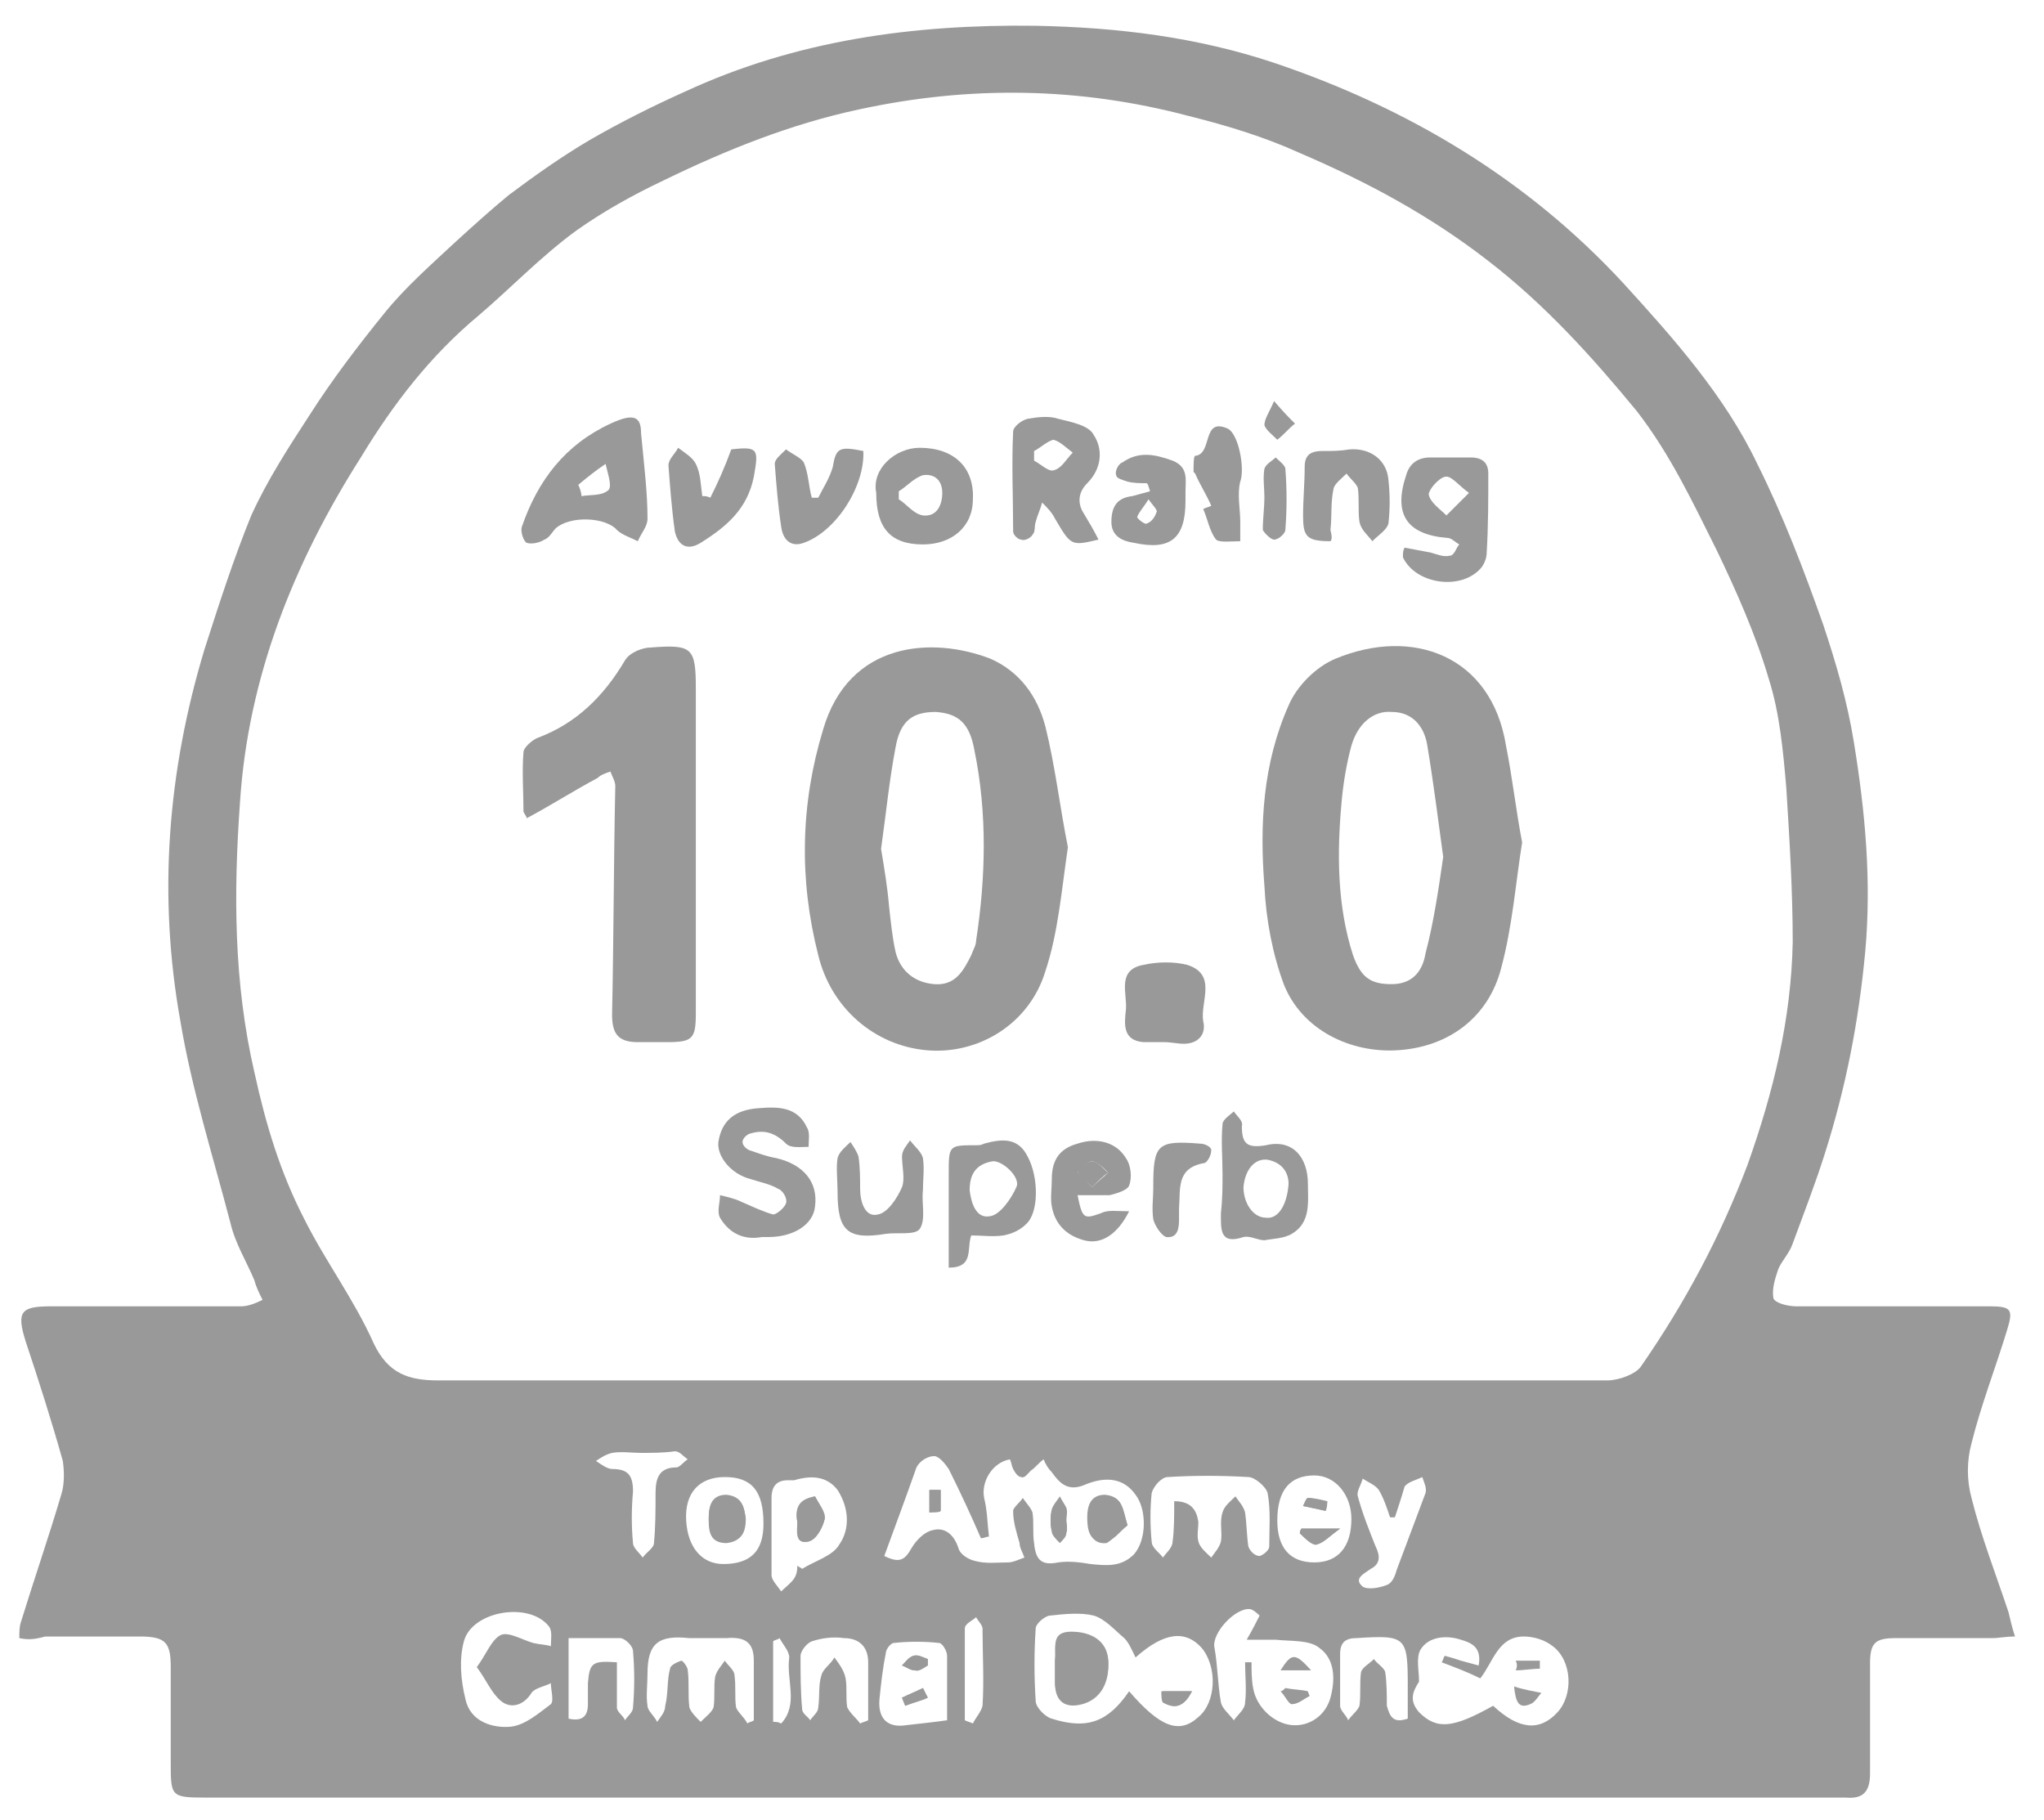 <?xml version="1.0" encoding="utf-8"?>
<!-- Generator: Adobe Illustrator 21.0.0, SVG Export Plug-In . SVG Version: 6.00 Build 0)  -->
<svg version="1.1" xmlns="http://www.w3.org/2000/svg" xmlns:xlink="http://www.w3.org/1999/xlink" x="0px" y="0px"
	 viewBox="0 0 126.9 113" style="enable-background:new 0 0 126.9 113;" xml:space="preserve">
<style type="text/css">
	.st0{display:none;}
	.st1{display:inline;}
	.st2{fill:#999999;}
</style>
<g id="Layer_2" class="st0">
	<rect x="-94.1" y="-61.7" class="st1" width="317" height="247"/>
</g>
<g id="Layer_1">
	<g>
		<path class="st2" d="M1.2,101.7c0-0.4,0-0.7,0.1-1c0.8-2.6,1.7-5.2,2.5-7.9c0.2-0.6,0.2-1.4,0.1-2.1c-0.7-2.5-1.5-5-2.3-7.4
			c-0.6-1.9-0.3-2.2,1.6-2.2c3.9,0,7.8,0,11.8,0c0.4,0,0.9-0.2,1.3-0.4c-0.2-0.4-0.4-0.8-0.5-1.2c-0.5-1.2-1.2-2.3-1.5-3.6
			c-1.1-4.2-2.4-8.3-3.1-12.5c-1.4-7.8-0.8-15.5,1.5-23.1c0.9-2.8,1.8-5.6,2.9-8.3c1-2.2,2.3-4.2,3.6-6.2c1.4-2.2,3-4.3,4.7-6.4
			c1.3-1.6,2.9-3,4.4-4.4c1.1-1,2.2-2,3.3-2.9c1.6-1.2,3.3-2.4,5-3.4c1.9-1.1,3.9-2.1,5.9-3c6.9-3.2,14.2-4.2,21.8-4.1
			c5.1,0.1,10,0.7,14.8,2.3c8.3,2.8,15.7,7.2,21.7,13.7c3.1,3.4,6.3,7,8.3,11.2c1.6,3.2,2.9,6.6,4.1,10c0.8,2.4,1.5,4.8,1.9,7.3
			c0.7,4.3,1.1,8.6,0.7,13c-0.4,4.3-1.2,8.4-2.5,12.5c-0.6,1.9-1.3,3.7-2,5.6c-0.2,0.6-0.7,1.1-0.9,1.6c-0.2,0.6-0.4,1.2-0.3,1.8
			c0.1,0.3,0.9,0.5,1.4,0.5c4,0,8,0,12,0c1.4,0,1.5,0.2,1.1,1.5c-0.7,2.3-1.6,4.6-2.2,7c-0.3,1.1-0.3,2.3,0,3.4
			c0.6,2.4,1.5,4.7,2.3,7.1c0.1,0.4,0.2,0.9,0.4,1.5c-0.6,0-1,0.1-1.4,0.1c-2,0-4,0-6,0c-1.3,0-1.6,0.3-1.6,1.6c0,2.3,0,4.6,0,6.8
			c0,1.1-0.4,1.6-1.5,1.5c-0.2,0-0.4,0-0.6,0c-33.8,0-67.5,0-101.3,0c-2.1,0-2.1-0.1-2.1-2.2c0-2,0-3.9,0-5.9c0-1.5-0.3-1.9-1.9-1.9
			c-2,0-3.9,0-5.9,0C2.1,101.8,1.7,101.8,1.2,101.7z M63,85.7c6.7,0,13.4,0,20,0c5.6,0,11.2,0,16.8,0c0.7,0,1.8-0.4,2.1-0.9
			c2.7-3.9,4.9-8,6.6-12.5c1.6-4.5,2.7-9,2.8-13.8c0-3.2-0.2-6.4-0.4-9.6c-0.2-2.3-0.4-4.6-1.1-6.8c-0.8-2.7-2-5.4-3.2-7.9
			c-1.5-3-2.9-6-5-8.7c-2.8-3.4-5.7-6.6-9.2-9.3c-3.6-2.8-7.5-4.9-11.7-6.7c-2.2-1-4.5-1.7-6.9-2.3C67,5.4,60.2,5.3,53.3,6.8
			c-4.2,0.9-8.2,2.5-12.1,4.4c-1.9,0.9-3.7,1.9-5.4,3.1c-2.2,1.6-4.1,3.6-6.1,5.3c-3,2.5-5.3,5.5-7.3,8.8c-4.2,6.6-7,13.7-7.5,21.4
			c-0.4,5.6-0.4,11.2,0.9,16.8c0.7,3.2,1.6,6.2,3.1,9.1c1.3,2.6,3.1,5,4.3,7.7c0.9,1.9,2.2,2.3,4,2.3C39.1,85.7,51.1,85.7,63,85.7z
			 M54.9,96.6c1,0.5,1.3,0.2,1.7-0.5c0.3-0.5,0.8-1,1.3-1.1c0.7-0.2,1.3,0.2,1.6,1.1c0.1,0.4,0.6,0.7,1,0.8c0.7,0.2,1.4,0.1,2.1,0.1
			c0.3,0,0.7-0.2,1-0.3c-0.1-0.3-0.3-0.6-0.3-0.9c-0.2-0.7-0.4-1.3-0.4-2c0-0.2,0.4-0.5,0.6-0.8c0.2,0.3,0.5,0.6,0.6,0.9
			c0.1,0.6,0,1.3,0.1,1.9c0.1,1.1,0.5,1.4,1.5,1.2c0.7-0.1,1.4,0,2,0.1c1,0.1,1.9,0.2,2.7-0.6c0.8-0.9,0.8-2.8,0.1-3.7
			c-0.7-1-1.8-1.2-3.2-0.6c-1,0.4-1.5-0.1-2-0.8c-0.2-0.2-0.4-0.5-0.5-0.8c-0.3,0.2-0.5,0.5-0.8,0.7c-0.2,0.2-0.4,0.5-0.6,0.4
			c-0.2,0-0.4-0.3-0.5-0.5c-0.1-0.2-0.1-0.4-0.2-0.6c-1.1,0.2-1.8,1.4-1.6,2.4c0.2,0.8,0.2,1.6,0.3,2.4c-0.2,0-0.3,0.1-0.5,0.1
			c-0.6-1.4-1.3-2.9-2-4.3c-0.2-0.3-0.6-0.8-0.9-0.8c-0.4,0-0.9,0.3-1.1,0.7C56.3,92.8,55.6,94.7,54.9,96.6z M70.1,105
			c1.9,2.2,3.1,2.7,4.3,1.6c1.1-0.9,1.2-3.1,0.2-4.3c-1-1.1-2.3-1-4.1,0.6c-0.2-0.4-0.4-0.9-0.7-1.2c-0.6-0.5-1.2-1.2-1.9-1.4
			c-0.8-0.2-1.8-0.1-2.7,0c-0.3,0-0.9,0.5-0.9,0.8c-0.1,1.5-0.1,3,0,4.5c0,0.4,0.6,1,1,1.1C67.5,107.4,68.8,106.9,70.1,105z
			 M92.7,105.9c1.6,1.5,2.9,1.6,4,0.4c1-1.1,0.9-3.2-0.3-4.1c-0.5-0.4-1.2-0.6-1.8-0.6c-1.6,0-1.9,1.6-2.7,2.6
			c-0.8-0.4-1.6-0.7-2.4-1c0.1-0.1,0.1-0.3,0.2-0.4c0.4,0.1,0.7,0.2,1,0.3c0.4,0.1,0.7,0.2,1.1,0.3c0.2-1.1-0.4-1.4-1.1-1.6
			c-0.9-0.3-2-0.2-2.5,0.6c-0.3,0.5-0.1,1.3-0.1,2c-0.3,0.5-0.7,1.1,0,1.9C89.2,107.4,90.2,107.3,92.7,105.9z M77.4,101.8
			c0.4-0.7,0.6-1.1,0.8-1.5c0,0-0.4-0.4-0.6-0.4c-0.9-0.1-2.4,1.5-2.2,2.4c0.2,1.1,0.2,2.3,0.4,3.4c0.1,0.4,0.5,0.7,0.8,1.1
			c0.3-0.4,0.7-0.7,0.7-1.1c0.1-0.8,0-1.7,0-2.5c0.1,0,0.3,0,0.4,0c0,0.5,0,1.1,0.1,1.6c0.2,1.2,1.3,2.2,2.4,2.3
			c1.1,0.1,2.1-0.6,2.4-1.7c0.3-1.1,0.3-2.4-0.7-3.1c-0.6-0.5-1.8-0.4-2.7-0.5C78.7,101.8,78.1,101.8,77.4,101.8z M72.9,93.2
			c1.1,0,1.4,0.6,1.5,1.3c0,0.4-0.1,0.8,0,1.2c0.1,0.4,0.5,0.7,0.8,1c0.2-0.3,0.5-0.6,0.6-1c0.1-0.6-0.1-1.2,0.1-1.8
			c0.1-0.4,0.5-0.7,0.8-1c0.2,0.3,0.5,0.6,0.6,1c0.1,0.7,0.1,1.4,0.2,2.1c0.1,0.3,0.4,0.6,0.7,0.6c0.1,0,0.6-0.3,0.6-0.6
			c0-1.1,0.1-2.2-0.1-3.3c-0.1-0.4-0.8-1-1.2-1c-1.7-0.1-3.4-0.1-5,0c-0.4,0-0.9,0.6-1,1c-0.1,1-0.1,2,0,3c0,0.4,0.5,0.7,0.7,1
			c0.2-0.3,0.6-0.6,0.6-1C72.9,95,72.9,94.1,72.9,93.2z M46.4,107c0.1-0.1,0.3-0.1,0.4-0.2c0-1.2,0-2.5,0-3.7c0-1.1-0.5-1.5-1.7-1.4
			c-0.8,0-1.6,0-2.3,0c-1.9-0.2-2.6,0.3-2.6,2.2c0,0.7-0.1,1.4,0,2c0,0.3,0.4,0.6,0.6,1c0.2-0.3,0.5-0.6,0.5-1
			c0.2-0.8,0.1-1.6,0.3-2.3c0-0.2,0.4-0.4,0.7-0.5c0.1,0,0.4,0.4,0.4,0.6c0.1,0.8,0,1.5,0.1,2.3c0.1,0.3,0.4,0.6,0.7,0.9
			c0.3-0.3,0.7-0.6,0.8-0.9c0.1-0.6,0-1.3,0.1-1.9c0.1-0.4,0.4-0.7,0.6-1c0.2,0.3,0.6,0.6,0.6,0.9c0.1,0.7,0,1.4,0.1,2
			C45.8,106.3,46.2,106.6,46.4,107z M29.6,103.5c0.6-0.8,0.9-1.7,1.5-2c0.5-0.2,1.3,0.3,2,0.5c0.4,0.1,0.8,0.1,1.1,0.2
			c0-0.4,0.1-0.9-0.1-1.2c-1.2-1.6-4.8-1-5.3,0.9c-0.3,1.1-0.2,2.4,0.1,3.6c0.3,1.4,1.7,1.8,2.8,1.7c0.9-0.1,1.7-0.8,2.5-1.4
			c0.2-0.2,0-0.9,0-1.3c-0.4,0.2-1,0.3-1.2,0.6c-0.5,0.8-1.3,1-1.9,0.5C30.5,105.1,30.2,104.3,29.6,103.5z M49.5,97.2
			c0.1,0.1,0.2,0.1,0.3,0.2c0.8-0.5,1.9-0.8,2.3-1.5c0.7-1,0.6-2.3-0.1-3.4c-0.7-0.9-1.7-0.9-2.7-0.6c-0.1,0-0.2,0-0.4,0
			c-0.7,0-1,0.4-1,1.1c0,1.6,0,3.2,0,4.8c0,0.3,0.4,0.7,0.6,1c0.3-0.3,0.6-0.5,0.8-0.8C49.5,97.7,49.5,97.4,49.5,97.2z M79.3,94.4
			c0,1.7,0.8,2.6,2.3,2.6c1.5,0,2.3-1,2.3-2.7c0-1.5-1-2.7-2.3-2.7C80.1,91.6,79.3,92.5,79.3,94.4z M58.8,106.8c0-1.4,0-2.7,0-4
			c0-0.3-0.3-0.8-0.5-0.8c-0.9-0.1-1.9-0.1-2.8,0c-0.2,0-0.5,0.4-0.5,0.6c-0.2,1-0.3,1.9-0.4,2.9c-0.1,1.2,0.5,1.8,1.7,1.6
			C57.2,107,58.1,106.9,58.8,106.8z M86.6,94.2c-0.1,0-0.2,0-0.3,0c-0.2-0.6-0.4-1.2-0.7-1.7c-0.2-0.3-0.7-0.5-1-0.7
			c-0.1,0.4-0.4,0.8-0.3,1.1C84.6,94,85,95,85.4,96c0.3,0.6,0.3,1.1-0.3,1.4c-0.4,0.3-1.1,0.6-0.5,1.1c0.3,0.2,1,0.1,1.5-0.1
			c0.3-0.1,0.5-0.5,0.6-0.9c0.6-1.6,1.2-3.2,1.8-4.8c0.1-0.3-0.1-0.7-0.2-1c-0.4,0.2-0.9,0.3-1.1,0.6C87,93,86.8,93.6,86.6,94.2z
			 M44.9,97.1c1.7,0,2.5-0.8,2.5-2.5c0-2-0.7-2.9-2.4-2.9c-1.6,0-2.5,1-2.4,2.7C42.7,96.1,43.6,97.1,44.9,97.1z M53.4,107
			c0.2-0.1,0.3-0.1,0.5-0.2c0-1.2,0-2.4,0-3.6c0-1-0.6-1.5-1.5-1.5c-0.7-0.1-1.4,0-2,0.2c-0.3,0.1-0.7,0.6-0.7,0.9
			c0,1.1,0,2.2,0.1,3.3c0,0.3,0.4,0.5,0.5,0.7c0.2-0.3,0.5-0.5,0.5-0.8c0.1-0.7,0-1.4,0.2-2c0.1-0.4,0.6-0.7,0.8-1.1
			c0.3,0.4,0.6,0.8,0.7,1.3c0.1,0.6,0,1.2,0.1,1.8C52.8,106.4,53.2,106.7,53.4,107z M35.3,101.7c0,1.8,0,3.4,0,5
			c0.9,0.2,1.2-0.2,1.2-0.9c0-0.4,0-0.9,0-1.3c0.1-1.3,0.3-1.4,1.8-1.3c0,0.9,0,1.9,0,2.8c0,0.3,0.4,0.5,0.5,0.8
			c0.2-0.3,0.5-0.5,0.5-0.8c0.1-1.2,0.1-2.3,0-3.5c0-0.3-0.5-0.8-0.8-0.8C37.5,101.7,36.5,101.7,35.3,101.7z M87.4,106.7
			c0-0.6,0-1.3,0-2c0-3.1-0.1-3.2-3.2-3c-0.7,0-1,0.3-1,1c0,1.1,0,2.2,0,3.2c0,0.3,0.4,0.6,0.5,0.9c0.2-0.3,0.6-0.6,0.7-0.9
			c0.1-0.7,0-1.4,0.1-2.1c0.1-0.3,0.5-0.5,0.8-0.8c0.2,0.3,0.6,0.5,0.7,0.8c0.1,0.7,0.1,1.4,0.1,2.1C86.3,106.6,86.5,107,87.4,106.7
			z M39.8,90.2c-0.6,0-1.2-0.1-1.8,0c-0.4,0.1-0.7,0.3-1,0.5c0.3,0.2,0.7,0.5,1,0.5c1,0,1.3,0.4,1.3,1.4c-0.1,1.1-0.1,2.2,0,3.2
			c0,0.3,0.4,0.6,0.6,0.9c0.2-0.3,0.7-0.6,0.7-0.9c0.1-1,0.1-2.1,0.1-3.1c0-0.9,0.2-1.6,1.3-1.6c0.2,0,0.5-0.4,0.7-0.5
			c-0.3-0.2-0.5-0.5-0.8-0.5C41.2,90.2,40.5,90.2,39.8,90.2z M59.9,106.8c0.2,0.1,0.3,0.1,0.5,0.2c0.2-0.4,0.5-0.7,0.6-1.1
			c0.1-1.6,0-3.2,0-4.8c0-0.2-0.3-0.5-0.4-0.7c-0.2,0.2-0.7,0.4-0.7,0.7C59.9,102.9,59.9,104.9,59.9,106.8z M48.4,101.7
			c-0.1,0.1-0.3,0.1-0.4,0.2c0,1.7,0,3.3,0,5c0.2,0,0.3,0,0.5,0.1c1.1-1.2,0.3-2.7,0.5-4.1C49,102.5,48.6,102.1,48.4,101.7z"/>
		<path class="st2" d="M70,94.7c-0.3-1-0.3-1.8-1.3-1.8c-1,0-1.1,0.7-1.1,1.4c0,0.7,0.1,1.6,1.1,1.5C69.1,95.6,69.5,95,70,94.7z
			 M66.2,94.4C66.2,94.4,66.2,94.4,66.2,94.4c0-0.2,0-0.5,0-0.7c-0.1-0.3-0.3-0.5-0.4-0.7c-0.2,0.3-0.4,0.5-0.5,0.8
			c-0.1,0.4-0.1,0.9,0,1.3c0,0.2,0.3,0.5,0.5,0.7c0.2-0.2,0.4-0.4,0.4-0.6C66.3,94.9,66.2,94.6,66.2,94.4z M58.4,92.5
			c-0.2,0-0.5,0-0.7,0c0,0.5,0,0.9,0,1.4c0.2,0,0.7,0,0.7-0.1C58.4,93.4,58.4,93,58.4,92.5z"/>
		<path class="st2" d="M65.5,103.5c0,0.3,0,0.6,0,1c0,1.1,0.6,1.6,1.7,1.3c1.1-0.3,1.7-1.3,1.6-2.7c-0.1-1.1-1-1.8-2.3-1.7
			c-1.3,0-0.9,1-1,1.7C65.5,103.2,65.5,103.4,65.5,103.5z M74,105c-0.7,0-1.3,0-1.9,0c0,0.2,0,0.6,0.1,0.7
			C72.9,106.1,73.5,106,74,105z"/>
		<path class="st2" d="M50.6,92.9c-1.2,0.3-1.2,1-1.1,1.6c0,0.5-0.2,1.4,0.7,1.2c0.5-0.1,0.9-0.9,1-1.4
			C51.3,93.9,50.8,93.3,50.6,92.9z"/>
		<path class="st2" d="M80.8,94.9c0,0.1-0.1,0.2-0.1,0.3c0.3,0.2,0.7,0.7,1,0.7c0.5-0.1,0.8-0.5,1.5-1
			C82.1,94.9,81.4,94.9,80.8,94.9z M82.3,93.8c0-0.2,0.1-0.4,0.1-0.6c-0.4-0.1-0.8-0.2-1.2-0.2c-0.1,0-0.2,0.3-0.3,0.5
			C81.4,93.6,81.9,93.7,82.3,93.8z"/>
		<path class="st2" d="M57.6,103.4c0-0.1,0-0.2,0-0.4c-0.3-0.1-0.6-0.3-0.9-0.2c-0.3,0.1-0.5,0.4-0.7,0.6c0.3,0.1,0.5,0.3,0.8,0.3
			C57,103.8,57.3,103.6,57.6,103.4z M57.6,105.4c-0.1-0.2-0.2-0.4-0.3-0.6c-0.4,0.2-0.9,0.4-1.3,0.6c0,0,0.2,0.5,0.2,0.5
			C56.7,105.7,57.1,105.6,57.6,105.4z"/>
		<path class="st2" d="M46.3,94.3c-0.1-0.7-0.2-1.4-1.2-1.4c-1,0-1.1,0.7-1.1,1.5c0,0.7,0.1,1.4,1.1,1.4
			C46,95.7,46.2,95.2,46.3,94.3z"/>
		<path class="st2" d="M66.3,52.6c-0.4,2.7-0.6,5.3-1.4,7.7c-1,3.3-4.2,5.2-7.4,4.9c-3.2-0.3-5.9-2.6-6.7-5.9
			c-1.2-4.7-1.1-9.4,0.3-14c1.6-5.5,6.8-5.8,10.4-4.4c1.8,0.8,2.9,2.3,3.4,4.2C65.5,47.5,65.8,50.1,66.3,52.6z M54.7,52.7
			c0.2,1.2,0.4,2.4,0.5,3.6c0.1,0.9,0.2,1.9,0.4,2.8c0.3,1.2,1.2,1.9,2.4,2c1.3,0.1,1.8-0.8,2.3-1.8c0.1-0.3,0.3-0.6,0.3-0.9
			c0.6-3.9,0.7-7.9-0.1-11.8c-0.3-1.7-1-2.3-2.4-2.4c-1.4,0-2.2,0.5-2.5,2.2C55.2,48.5,55,50.6,54.7,52.7z"/>
		<path class="st2" d="M94.5,52.3c-0.4,2.5-0.6,5.2-1.3,7.8c-0.8,3.1-3.3,4.9-6.4,5.1c-3,0.2-6-1.3-7.1-4.1c-0.7-1.9-1.1-4-1.2-6.1
			c-0.3-3.8-0.1-7.6,1.5-11.2c0.5-1.2,1.7-2.4,2.9-2.9c4.8-2,9.7-0.2,10.6,5.4C93.9,48.3,94.1,50.2,94.5,52.3z M89.6,53.2
			c-0.3-2.2-0.6-4.6-1-7c-0.2-1.1-0.9-2-2.2-2c-1.1-0.1-2.1,0.7-2.5,2.1c-0.3,1.1-0.5,2.3-0.6,3.4c-0.3,3.2-0.3,6.5,0.7,9.6
			c0.5,1.4,1.1,1.8,2.4,1.8c1.2,0,1.9-0.7,2.1-1.9C89,57.3,89.3,55.3,89.6,53.2z"/>
		<path class="st2" d="M32.5,50.4c0-1.2-0.1-2.5,0-3.7c0-0.3,0.6-0.8,0.9-0.9c2.4-0.9,4.1-2.6,5.4-4.8c0.3-0.5,1.1-0.8,1.6-0.8
			c2.6-0.2,2.8,0,2.8,2.6c0,6.7,0,13.4,0,20.1c0,1.6-0.2,1.8-1.8,1.8c-0.6,0-1.2,0-1.8,0c-1.2,0-1.6-0.5-1.6-1.7
			c0.1-4.7,0.1-9.5,0.2-14.2c0-0.3-0.2-0.6-0.3-0.9c-0.3,0.1-0.6,0.2-0.8,0.4c-1.5,0.8-2.9,1.7-4.4,2.5
			C32.7,50.7,32.6,50.6,32.5,50.4z"/>
		<path class="st2" d="M39.8,26.9c0.2,2.1,0.4,3.7,0.4,5.3c0,0.5-0.4,0.9-0.6,1.4c-0.4-0.2-1-0.4-1.3-0.7c-0.7-0.8-2.9-0.9-3.8-0.1
			c-0.2,0.2-0.4,0.6-0.7,0.7c-0.3,0.2-0.8,0.3-1.1,0.2c-0.2-0.1-0.4-0.7-0.3-1c1-2.9,2.7-5.1,5.5-6.4C39.4,25.6,39.8,25.9,39.8,26.9
			z M35.9,30.1c0.1,0.2,0.2,0.5,0.2,0.7c0.6-0.1,1.3,0,1.7-0.4c0.2-0.3-0.1-1.1-0.2-1.6C37,29.2,36.5,29.6,35.9,30.1z"/>
		<path class="st2" d="M47.3,76.8c-1.1,0.2-2-0.2-2.6-1.2c-0.2-0.4,0-0.9,0-1.4c0.4,0.1,0.9,0.2,1.3,0.4c0.7,0.3,1.3,0.6,2,0.8
			c0.2,0,0.7-0.4,0.8-0.7c0.1-0.3-0.2-0.8-0.5-0.9c-0.5-0.3-1.1-0.4-1.7-0.6c-1.2-0.3-2.1-1.4-2-2.3c0.2-1.3,1-2,2.5-2.1
			c1.2-0.1,2.4-0.1,3,1.2c0.2,0.3,0.1,0.8,0.1,1.2c-0.5,0-1.1,0.1-1.4-0.2c-0.7-0.7-1.4-0.9-2.3-0.6c-0.2,0.1-0.4,0.3-0.4,0.5
			c0,0.2,0.2,0.4,0.4,0.5c0.6,0.2,1.1,0.4,1.7,0.5c1.7,0.4,2.6,1.5,2.4,3c-0.1,1.1-1.3,1.9-2.9,1.9C47.6,76.8,47.5,76.8,47.3,76.8z"
			/>
		<path class="st2" d="M87.2,34c0.5,0.1,1.1,0.2,1.6,0.3c0.4,0.1,0.8,0.3,1.2,0.2c0.3,0,0.4-0.5,0.6-0.7c-0.2-0.1-0.5-0.4-0.7-0.4
			c-2.6-0.2-3.4-1.5-2.6-3.9c0.2-0.7,0.7-1.1,1.5-1.1c0.8,0,1.7,0,2.5,0c0.7,0,1.1,0.3,1.1,1c0,1.6,0,3.3-0.1,4.9
			c0,0.3-0.1,0.6-0.3,0.9c-1.2,1.5-4.1,1.1-4.9-0.6C87.1,34.3,87.1,34.2,87.2,34z M91.2,30.6c-0.7-0.5-1.1-1.1-1.5-1
			c-0.4,0.1-1,0.8-1,1.1c0.1,0.5,0.7,0.9,1.1,1.3C90.2,31.6,90.6,31.2,91.2,30.6z"/>
		<path class="st2" d="M68.2,33.5c-1.7,0.4-1.7,0.4-2.7-1.3c-0.2-0.4-0.5-0.7-0.8-1c-0.1,0.4-0.3,0.8-0.4,1.2
			c-0.1,0.3,0,0.6-0.2,0.8c-0.1,0.2-0.5,0.4-0.7,0.3c-0.2,0-0.5-0.3-0.5-0.5c0-2.1-0.1-4.2,0-6.2c0-0.3,0.5-0.7,0.9-0.8
			c0.6-0.1,1.3-0.2,1.9,0c0.8,0.2,1.9,0.4,2.2,1c0.6,0.9,0.5,2.1-0.4,3c-0.6,0.6-0.6,1.3-0.2,1.9C67.6,32.4,67.9,32.9,68.2,33.5z
			 M64.2,28c0,0.2,0,0.4,0,0.6c0.4,0.2,0.9,0.7,1.2,0.6c0.5-0.1,0.8-0.7,1.2-1.1c-0.4-0.3-0.8-0.7-1.2-0.8
			C65,27.4,64.6,27.8,64.2,28z"/>
		<path class="st2" d="M75.9,72.9c0-1-0.1-2.1,0-3.1c0-0.3,0.5-0.6,0.7-0.8c0.2,0.3,0.6,0.6,0.5,0.9c0,1.1,0.3,1.4,1.5,1.2
			c1.6-0.4,2.6,0.7,2.6,2.4c0,1.1,0.2,2.4-1,3.1c-0.5,0.3-1.2,0.3-1.7,0.4c-0.4,0-0.9-0.3-1.3-0.2c-1.5,0.5-1.4-0.5-1.4-1.5
			C75.9,74.4,75.9,73.6,75.9,72.9C75.9,72.9,75.9,72.9,75.9,72.9z M80,73.5c0-0.6-0.3-1.3-1.3-1.5c-0.8-0.1-1.4,0.6-1.5,1.7
			c0,1,0.6,1.9,1.4,1.9C79.3,75.7,79.9,74.9,80,73.5z"/>
		<path class="st2" d="M60.3,76.7c-0.3,0.8,0.2,2-1.4,2c0-1,0-2,0-3c0-0.9,0-1.8,0-2.8c0-1.8,0-1.8,1.7-1.8c0.2,0,0.3,0,0.5-0.1
			c1.1-0.3,2.1-0.4,2.7,0.8c0.7,1.3,0.7,3.5-0.1,4.2c-0.4,0.4-0.9,0.6-1.4,0.7C61.6,76.8,61,76.7,60.3,76.7z M60.2,73.9
			c0.1,0.8,0.4,1.8,1.3,1.6c0.6-0.1,1.3-1.1,1.6-1.8c0.3-0.6-0.9-1.7-1.5-1.6C60.5,72.3,60.2,73,60.2,73.9z"/>
		<path class="st2" d="M54.4,30.6c-0.3-1.5,1.2-2.8,2.7-2.8c2.1,0,3.4,1.2,3.3,3.2c0,1.7-1.3,2.8-3.1,2.8
			C55.3,33.8,54.4,32.8,54.4,30.6z M55.8,30.5c0,0.2,0,0.4,0,0.5c0.5,0.3,0.9,0.9,1.5,1c0.9,0.1,1.2-0.7,1.2-1.4
			c0-0.8-0.5-1.2-1.2-1.1C56.7,29.7,56.3,30.2,55.8,30.5z"/>
		<path class="st2" d="M72.3,64.7c-0.4,0-0.9,0-1.3,0c-1.3-0.1-1.2-1.1-1.1-2c0.1-1-0.6-2.5,1.1-2.8c0.9-0.2,1.9-0.2,2.7,0
			c1.9,0.6,0.8,2.3,1,3.5c0.2,0.8-0.3,1.4-1.2,1.4C73.1,64.8,72.7,64.7,72.3,64.7C72.3,64.7,72.3,64.7,72.3,64.7z"/>
		<path class="st2" d="M45.4,27.9c1.7-0.2,1.7,0,1.4,1.7c-0.4,2-1.7,3.1-3.3,4.1c-0.8,0.5-1.4,0.2-1.6-0.7c-0.2-1.4-0.3-2.8-0.4-4.1
			c0-0.4,0.4-0.7,0.6-1.1c0.4,0.3,0.9,0.6,1.1,1c0.3,0.6,0.3,1.3,0.4,2c0.2,0,0.3,0,0.5,0.1C44.6,29.9,45,29,45.4,27.9z"/>
		<path class="st2" d="M82.6,33.6c-1.5,0-1.7-0.3-1.7-1.6c0-1,0.1-2,0.1-3c0-0.7,0.3-1,1.1-1c0.6,0,1.1,0,1.7-0.1
			c1.2-0.1,2.3,0.6,2.4,1.9c0.1,0.9,0.1,1.8,0,2.7c-0.1,0.4-0.6,0.7-1,1.1c-0.3-0.4-0.7-0.7-0.8-1.2c-0.1-0.7,0-1.4-0.1-2.1
			c-0.1-0.3-0.5-0.6-0.7-0.9c-0.3,0.3-0.7,0.6-0.8,0.9c-0.2,0.9-0.1,1.7-0.2,2.6C82.7,33.3,82.7,33.5,82.6,33.6z"/>
		<path class="st2" d="M66.9,74.2c0.3,1.5,0.4,1.5,1.5,1.1c0.4-0.2,1-0.1,1.7-0.1c-0.7,1.4-1.7,2.1-2.8,1.8c-1.1-0.3-1.8-1-2-2.1
			c-0.1-0.5,0-1.1,0-1.7c0-1.2,0.5-1.9,1.6-2.2c1.2-0.4,2.4-0.1,3,0.9c0.3,0.4,0.4,1.2,0.2,1.7c-0.1,0.3-0.8,0.5-1.2,0.6
			C68.2,74.2,67.6,74.2,66.9,74.2z M67.8,73.7c0.4-0.4,0.7-0.6,1-0.9c-0.3-0.3-0.7-0.7-1-0.7c-0.3,0-0.6,0.5-0.9,0.7
			C67.1,73,67.4,73.3,67.8,73.7z"/>
		<path class="st2" d="M53.6,28c0.1,2.2-1.7,5-3.7,5.7c-0.8,0.3-1.3-0.2-1.4-1c-0.2-1.3-0.3-2.6-0.4-3.9c0-0.3,0.4-0.6,0.7-0.9
			c0.4,0.3,0.9,0.5,1.1,0.8c0.3,0.7,0.3,1.5,0.5,2.2c0.1,0,0.3,0,0.4,0c0.3-0.6,0.7-1.2,0.9-1.9C51.9,27.8,52.1,27.7,53.6,28z"/>
		<path class="st2" d="M57.3,73.9c-0.1,0.8,0.2,1.8-0.2,2.4c-0.3,0.4-1.4,0.2-2.1,0.3c-2.4,0.4-3-0.2-3-2.6c0-0.7-0.1-1.5,0-2.1
			c0.1-0.4,0.5-0.7,0.8-1c0.2,0.3,0.4,0.6,0.5,0.9c0.1,0.7,0.1,1.4,0.1,2c0,0.8,0.3,1.8,1.1,1.6c0.6-0.1,1.2-1,1.5-1.7
			c0.2-0.5,0-1.3,0-1.9c0-0.4,0.3-0.7,0.5-1c0.3,0.4,0.7,0.7,0.8,1.1C57.4,72.6,57.3,73.2,57.3,73.9C57.3,73.9,57.3,73.9,57.3,73.9z
			"/>
		<path class="st2" d="M71.2,30c-0.4,0-0.8,0-1.2-0.1c-0.3-0.1-0.7-0.2-0.7-0.4c-0.1-0.2,0.1-0.7,0.4-0.8c1-0.7,2-0.5,3.1-0.1
			c1,0.4,0.8,1.2,0.8,1.9c0,0.2,0,0.4,0,0.6c0,2.3-0.9,3.1-3.2,2.6c-0.7-0.1-1.4-0.4-1.4-1.3c0-1,0.4-1.5,1.3-1.6
			c0.4-0.1,0.7-0.2,1.1-0.3C71.3,30.2,71.3,30.1,71.2,30z M71.3,31c-0.3,0.5-0.6,0.8-0.7,1.1c0,0.1,0.5,0.5,0.6,0.4
			c0.3-0.1,0.5-0.4,0.6-0.7C71.9,31.7,71.6,31.4,71.3,31z"/>
		<path class="st2" d="M75.2,31.4c-0.3-0.7-0.7-1.3-1-2c0,0-0.1-0.1-0.1-0.1c0-0.4,0-1,0.1-1c1.1-0.1,0.4-2.4,2-1.7
			c0.7,0.3,1.1,2.5,0.8,3.3c-0.2,0.8,0,1.7,0,2.5c0,0.4,0,0.8,0,1.2c-0.5,0-1.3,0.1-1.5-0.1c-0.4-0.5-0.5-1.2-0.8-1.9
			C74.9,31.5,75,31.5,75.2,31.4z"/>
		<path class="st2" d="M71.6,73.8c0-0.1,0-0.2,0-0.2c0-2.6,0.3-2.8,2.9-2.6c0.3,0,0.7,0.2,0.7,0.4c0,0.3-0.2,0.7-0.4,0.8
			c-1.8,0.3-1.5,1.6-1.6,2.8c0,0.2,0,0.4,0,0.6c0,0.5,0,1.3-0.8,1.2c-0.3-0.1-0.7-0.7-0.8-1.1C71.5,75,71.6,74.4,71.6,73.8
			C71.6,73.8,71.6,73.8,71.6,73.8z"/>
		<path class="st2" d="M78.5,30.9c0-0.6-0.1-1.2,0-1.8c0.1-0.3,0.5-0.5,0.7-0.7c0.2,0.2,0.6,0.5,0.6,0.7c0.1,1.3,0.1,2.5,0,3.8
			c0,0.2-0.4,0.6-0.7,0.6c-0.2,0-0.6-0.4-0.7-0.6C78.4,32.2,78.5,31.5,78.5,30.9C78.5,30.9,78.5,30.9,78.5,30.9z"/>
		<path class="st2" d="M79.1,24.9c0.6,0.7,0.9,1,1.3,1.4c-0.4,0.3-0.7,0.7-1.1,1c-0.3-0.3-0.7-0.6-0.8-0.9
			C78.5,26,78.8,25.6,79.1,24.9z"/>
		<path class="st2" d="M70,94.7c-0.5,0.4-0.9,1-1.4,1c-1,0.1-1.1-0.8-1.1-1.5c0-0.7,0.2-1.4,1.1-1.4C69.7,92.9,69.7,93.7,70,94.7z"
			/>
		<path class="st2" d="M66.2,94.4c0,0.2,0.1,0.5,0,0.7c-0.1,0.2-0.3,0.4-0.4,0.6c-0.2-0.2-0.4-0.4-0.5-0.7c-0.1-0.4-0.1-0.9,0-1.3
			c0.1-0.3,0.3-0.5,0.5-0.8c0.1,0.2,0.3,0.5,0.4,0.7C66.3,93.9,66.2,94.1,66.2,94.4C66.2,94.4,66.2,94.4,66.2,94.4z"/>
		<path class="st2" d="M58.4,92.5c0,0.5,0,0.9,0,1.3c0,0-0.5,0-0.7,0.1c0-0.5,0-0.9,0-1.4C57.9,92.5,58.1,92.5,58.4,92.5z"/>
		<path class="st2" d="M65.5,103.5c0-0.2,0-0.3,0-0.5c0.1-0.7-0.3-1.7,1-1.7c1.3,0,2.2,0.6,2.3,1.7c0.1,1.4-0.5,2.4-1.6,2.7
			c-1.1,0.3-1.7-0.2-1.7-1.3C65.5,104.2,65.5,103.8,65.5,103.5z"/>
		<path class="st2" d="M74,105c-0.5,1-1.1,1.1-1.7,0.7c-0.1-0.1-0.1-0.5-0.1-0.7C72.7,105,73.2,105,74,105z"/>
		<path class="st2" d="M94,104.7c0.6,0.2,1.2,0.3,1.7,0.4c-0.2,0.2-0.4,0.6-0.7,0.7C94.3,106.1,94.1,105.7,94,104.7z"/>
		<path class="st2" d="M94.1,103.1c0.5,0,1,0,1.5,0c0,0.2,0,0.3,0,0.5c-0.5,0-1,0.1-1.5,0.1C94.2,103.5,94.2,103.3,94.1,103.1z"/>
		<path class="st2" d="M79.8,104.8c0.5,0.1,1,0.1,1.4,0.2c0,0.1,0.1,0.2,0.1,0.3c-0.4,0.2-0.7,0.5-1.1,0.5c-0.2,0-0.4-0.5-0.7-0.8
			C79.6,105,79.7,104.9,79.8,104.8z"/>
		<path class="st2" d="M81.4,103.7c-0.8,0-1.3,0-1.9,0C80.2,102.6,80.4,102.6,81.4,103.7z"/>
		<path class="st2" d="M50.6,92.9c0.2,0.4,0.6,1,0.6,1.4c-0.1,0.5-0.6,1.3-1,1.4c-0.9,0.2-0.6-0.7-0.7-1.2
			C49.4,93.8,49.4,93.1,50.6,92.9z"/>
		<path class="st2" d="M80.8,94.9c0.7,0,1.3,0,2.4,0c-0.7,0.5-1.1,0.9-1.5,1c-0.3,0-0.7-0.4-1-0.7C80.7,95.1,80.7,95,80.8,94.9z"/>
		<path class="st2" d="M82.3,93.8c-0.5-0.1-0.9-0.2-1.4-0.3c0.1-0.2,0.2-0.5,0.3-0.5c0.4,0,0.8,0.2,1.2,0.2
			C82.4,93.4,82.4,93.6,82.3,93.8z"/>
		<path class="st2" d="M57.6,103.4c-0.3,0.1-0.6,0.3-0.8,0.3c-0.3,0-0.5-0.2-0.8-0.3c0.2-0.2,0.4-0.5,0.7-0.6
			c0.3-0.1,0.6,0.1,0.9,0.2C57.6,103.2,57.6,103.3,57.6,103.4z"/>
		<path class="st2" d="M57.6,105.4c-0.4,0.2-0.9,0.3-1.4,0.5c0,0-0.2-0.5-0.2-0.5c0.4-0.2,0.9-0.4,1.3-0.6
			C57.4,105,57.5,105.2,57.6,105.4z"/>
		<path class="st2" d="M46.3,94.3c0,0.9-0.3,1.4-1.2,1.4c-0.9,0-1.1-0.7-1.1-1.4c0-0.7,0.1-1.5,1.1-1.5
			C46.1,92.9,46.2,93.6,46.3,94.3z"/>
		<path class="st2" d="M67.8,73.7c-0.4-0.4-0.7-0.6-0.9-0.9c0.3-0.3,0.6-0.7,0.9-0.7c0.4,0,0.7,0.5,1,0.7
			C68.5,73,68.2,73.3,67.8,73.7z"/>
	</g>
</g>
</svg>
